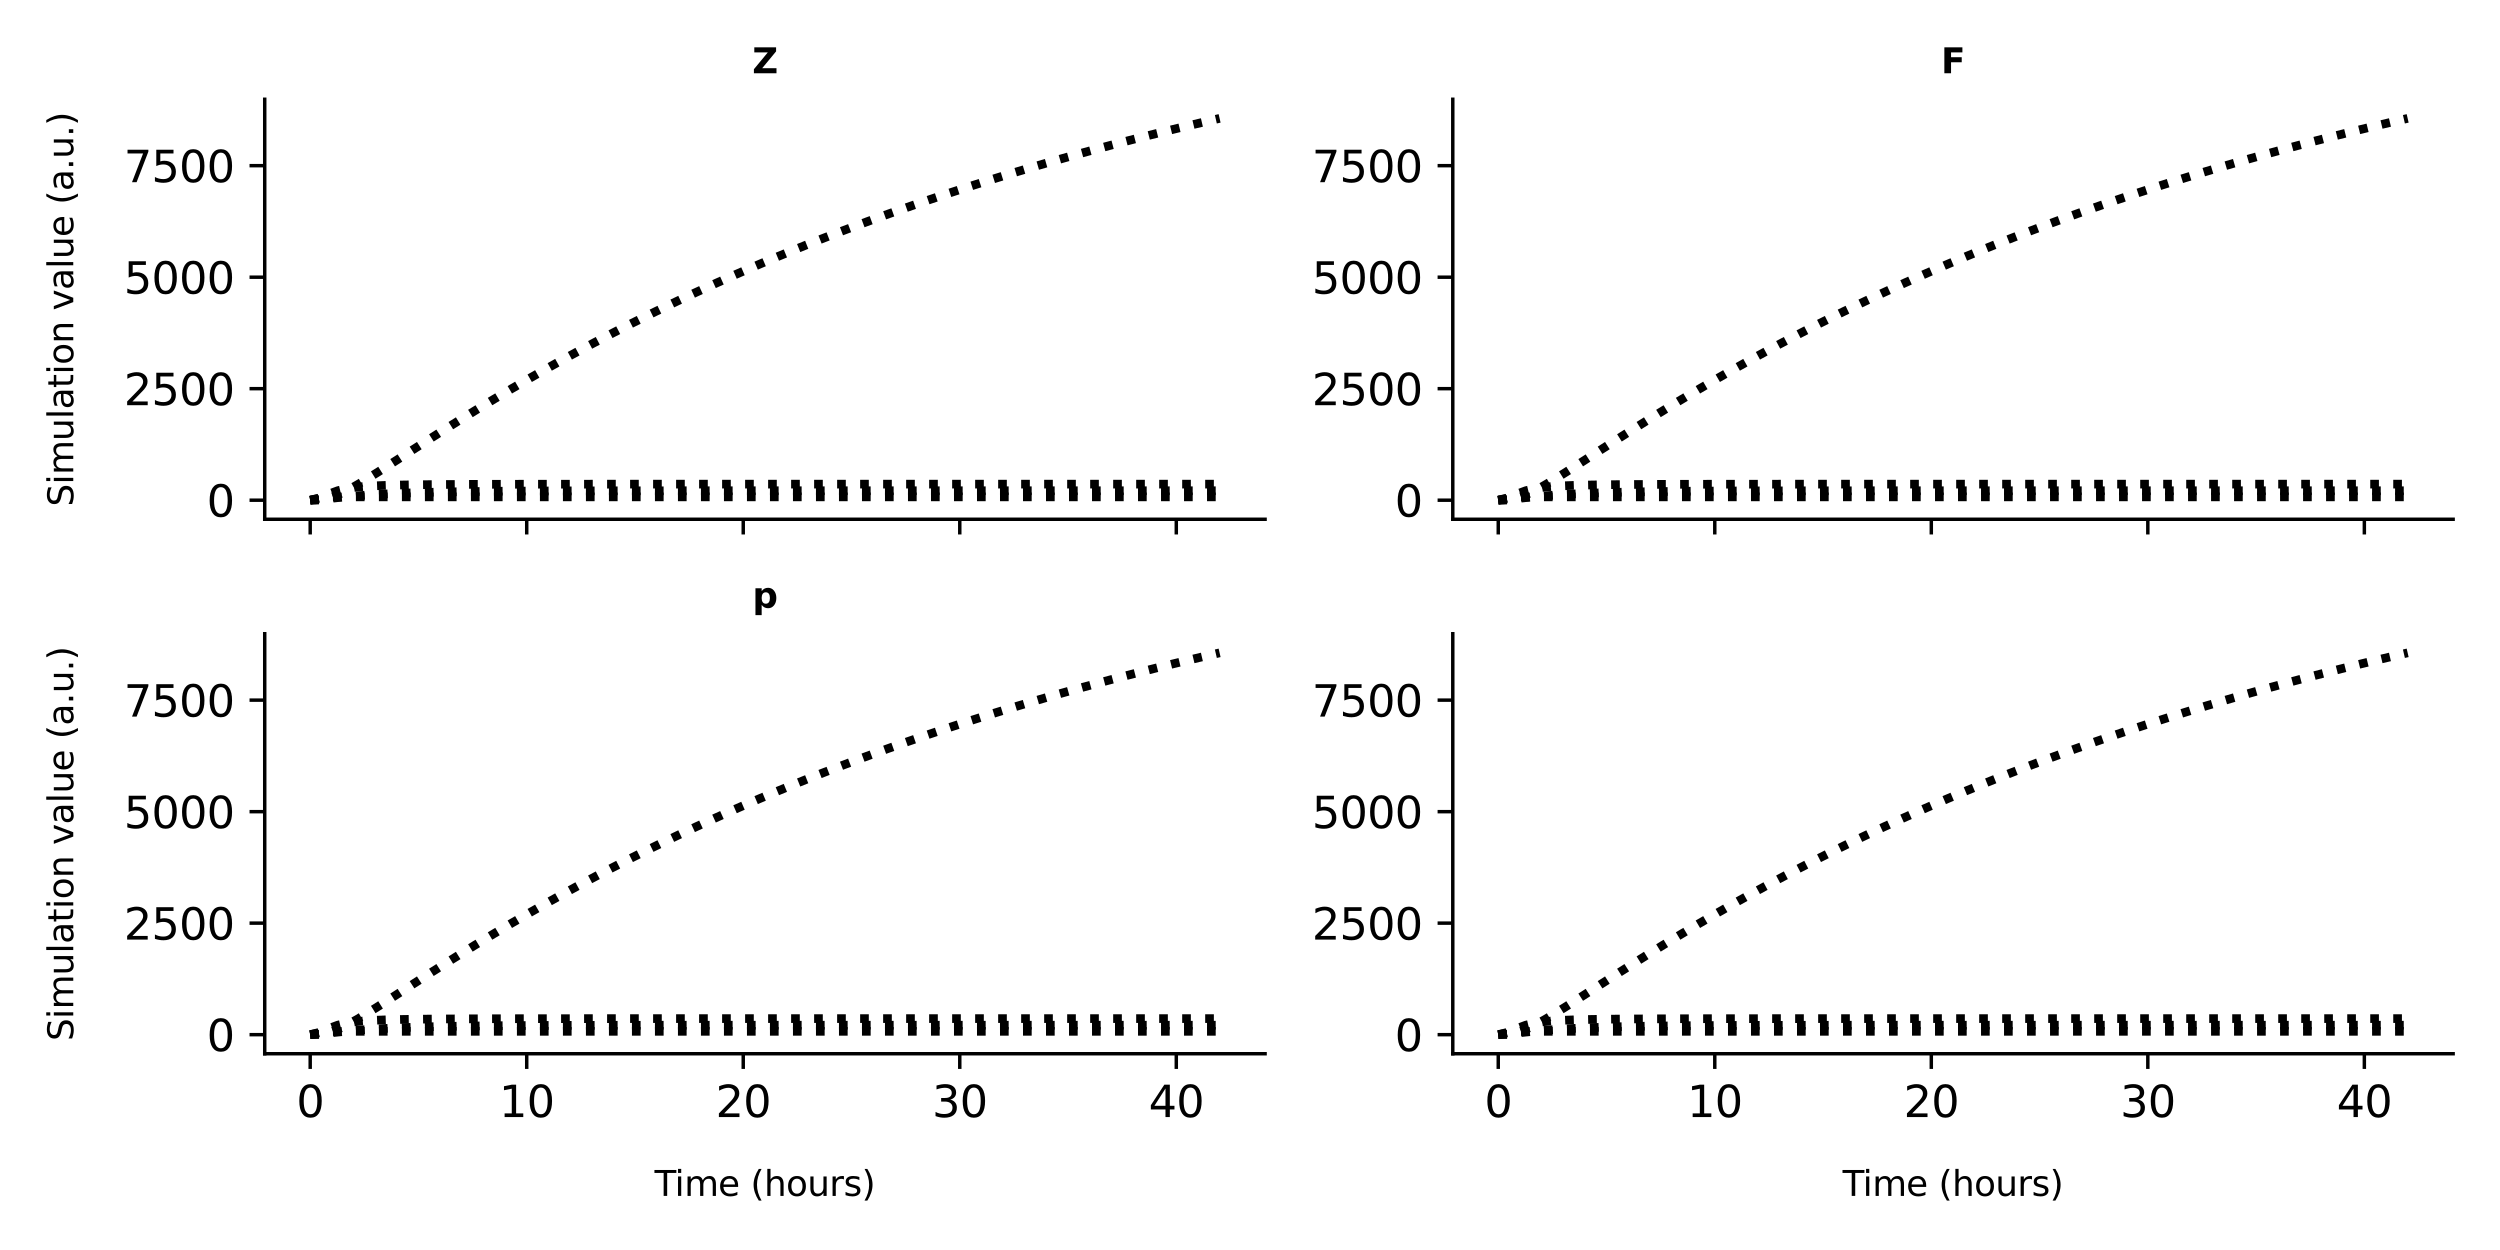 <?xml version="1.0" encoding="utf-8" standalone="no"?>
<!DOCTYPE svg PUBLIC "-//W3C//DTD SVG 1.1//EN"
  "http://www.w3.org/Graphics/SVG/1.1/DTD/svg11.dtd">
<svg xmlns:xlink="http://www.w3.org/1999/xlink" width="576pt" height="288pt" viewBox="0 0 576 288" xmlns="http://www.w3.org/2000/svg" version="1.1">
 <defs>
  <style type="text/css">*{stroke-linejoin: round; stroke-linecap: butt}</style>
 </defs>
 <g id="figure_1">
  <g id="patch_1">
   <path d="M 0 288 
L 576 288 
L 576 0 
L 0 0 
z
" style="fill: #ffffff"/>
  </g>
  <g id="axes_1">
   <g id="patch_2">
    <path d="M 60.992 119.64 
L 291.471 119.64 
L 291.471 22.879 
L 60.992 22.879 
z
" style="fill: #ffffff"/>
   </g>
   <g id="matplotlib.axis_1">
    <g id="xtick_1">
     <g id="line2d_1">
      <defs>
       <path id="m3bcf647752" d="M 0 0 
L 0 3.5 
" style="stroke: #000000; stroke-width: 0.8"/>
      </defs>
      <g>
       <use xlink:href="#m3bcf647752" x="71.469" y="119.64" style="stroke: #000000; stroke-width: 0.8"/>
      </g>
     </g>
    </g>
    <g id="xtick_2">
     <g id="line2d_2">
      <g>
       <use xlink:href="#m3bcf647752" x="121.356" y="119.64" style="stroke: #000000; stroke-width: 0.8"/>
      </g>
     </g>
    </g>
    <g id="xtick_3">
     <g id="line2d_3">
      <g>
       <use xlink:href="#m3bcf647752" x="171.243" y="119.64" style="stroke: #000000; stroke-width: 0.8"/>
      </g>
     </g>
    </g>
    <g id="xtick_4">
     <g id="line2d_4">
      <g>
       <use xlink:href="#m3bcf647752" x="221.13" y="119.64" style="stroke: #000000; stroke-width: 0.8"/>
      </g>
     </g>
    </g>
    <g id="xtick_5">
     <g id="line2d_5">
      <g>
       <use xlink:href="#m3bcf647752" x="271.018" y="119.64" style="stroke: #000000; stroke-width: 0.8"/>
      </g>
     </g>
    </g>
   </g>
   <g id="matplotlib.axis_2">
    <g id="ytick_1">
     <g id="line2d_6">
      <defs>
       <path id="mc3437514dc" d="M 0 0 
L -3.5 0 
" style="stroke: #000000; stroke-width: 0.8"/>
      </defs>
      <g>
       <use xlink:href="#mc3437514dc" x="60.992" y="115.241" style="stroke: #000000; stroke-width: 0.8"/>
      </g>
     </g>
     <g id="text_1">
      <!-- 0 -->
      <g transform="translate(47.63 119.041)scale(0.1 -0.1)">
       <defs>
        <path id="DejaVuSans-30" d="M 2034 4250 
Q 1547 4250 1301 3770 
Q 1056 3291 1056 2328 
Q 1056 1369 1301 889 
Q 1547 409 2034 409 
Q 2525 409 2770 889 
Q 3016 1369 3016 2328 
Q 3016 3291 2770 3770 
Q 2525 4250 2034 4250 
z
M 2034 4750 
Q 2819 4750 3233 4129 
Q 3647 3509 3647 2328 
Q 3647 1150 3233 529 
Q 2819 -91 2034 -91 
Q 1250 -91 836 529 
Q 422 1150 422 2328 
Q 422 3509 836 4129 
Q 1250 4750 2034 4750 
z
" transform="scale(0.016)"/>
       </defs>
       <use xlink:href="#DejaVuSans-30"/>
      </g>
     </g>
    </g>
    <g id="ytick_2">
     <g id="line2d_7">
      <g>
       <use xlink:href="#mc3437514dc" x="60.992" y="89.552" style="stroke: #000000; stroke-width: 0.8"/>
      </g>
     </g>
     <g id="text_2">
      <!-- 2500 -->
      <g transform="translate(28.543 93.351)scale(0.1 -0.1)">
       <defs>
        <path id="DejaVuSans-32" d="M 1228 531 
L 3431 531 
L 3431 0 
L 469 0 
L 469 531 
Q 828 903 1448 1529 
Q 2069 2156 2228 2338 
Q 2531 2678 2651 2914 
Q 2772 3150 2772 3378 
Q 2772 3750 2511 3984 
Q 2250 4219 1831 4219 
Q 1534 4219 1204 4116 
Q 875 4013 500 3803 
L 500 4441 
Q 881 4594 1212 4672 
Q 1544 4750 1819 4750 
Q 2544 4750 2975 4387 
Q 3406 4025 3406 3419 
Q 3406 3131 3298 2873 
Q 3191 2616 2906 2266 
Q 2828 2175 2409 1742 
Q 1991 1309 1228 531 
z
" transform="scale(0.016)"/>
        <path id="DejaVuSans-35" d="M 691 4666 
L 3169 4666 
L 3169 4134 
L 1269 4134 
L 1269 2991 
Q 1406 3038 1543 3061 
Q 1681 3084 1819 3084 
Q 2600 3084 3056 2656 
Q 3513 2228 3513 1497 
Q 3513 744 3044 326 
Q 2575 -91 1722 -91 
Q 1428 -91 1123 -41 
Q 819 9 494 109 
L 494 744 
Q 775 591 1075 516 
Q 1375 441 1709 441 
Q 2250 441 2565 725 
Q 2881 1009 2881 1497 
Q 2881 1984 2565 2268 
Q 2250 2553 1709 2553 
Q 1456 2553 1204 2497 
Q 953 2441 691 2322 
L 691 4666 
z
" transform="scale(0.016)"/>
       </defs>
       <use xlink:href="#DejaVuSans-32"/>
       <use xlink:href="#DejaVuSans-35" x="63.623"/>
       <use xlink:href="#DejaVuSans-30" x="127.246"/>
       <use xlink:href="#DejaVuSans-30" x="190.869"/>
      </g>
     </g>
    </g>
    <g id="ytick_3">
     <g id="line2d_8">
      <g>
       <use xlink:href="#mc3437514dc" x="60.992" y="63.862" style="stroke: #000000; stroke-width: 0.8"/>
      </g>
     </g>
     <g id="text_3">
      <!-- 5000 -->
      <g transform="translate(28.543 67.661)scale(0.1 -0.1)">
       <use xlink:href="#DejaVuSans-35"/>
       <use xlink:href="#DejaVuSans-30" x="63.623"/>
       <use xlink:href="#DejaVuSans-30" x="127.246"/>
       <use xlink:href="#DejaVuSans-30" x="190.869"/>
      </g>
     </g>
    </g>
    <g id="ytick_4">
     <g id="line2d_9">
      <g>
       <use xlink:href="#mc3437514dc" x="60.992" y="38.172" style="stroke: #000000; stroke-width: 0.8"/>
      </g>
     </g>
     <g id="text_4">
      <!-- 7500 -->
      <g transform="translate(28.543 41.972)scale(0.1 -0.1)">
       <defs>
        <path id="DejaVuSans-37" d="M 525 4666 
L 3525 4666 
L 3525 4397 
L 1831 0 
L 1172 0 
L 2766 4134 
L 525 4134 
L 525 4666 
z
" transform="scale(0.016)"/>
       </defs>
       <use xlink:href="#DejaVuSans-37"/>
       <use xlink:href="#DejaVuSans-35" x="63.623"/>
       <use xlink:href="#DejaVuSans-30" x="127.246"/>
       <use xlink:href="#DejaVuSans-30" x="190.869"/>
      </g>
     </g>
    </g>
    <g id="text_5">
     <!-- Simulation value (a.u.) -->
     <g transform="translate(16.879 116.684)rotate(-90)scale(0.08 -0.08)">
      <defs>
       <path id="DejaVuSans-53" d="M 3425 4513 
L 3425 3897 
Q 3066 4069 2747 4153 
Q 2428 4238 2131 4238 
Q 1616 4238 1336 4038 
Q 1056 3838 1056 3469 
Q 1056 3159 1242 3001 
Q 1428 2844 1947 2747 
L 2328 2669 
Q 3034 2534 3370 2195 
Q 3706 1856 3706 1288 
Q 3706 609 3251 259 
Q 2797 -91 1919 -91 
Q 1588 -91 1214 -16 
Q 841 59 441 206 
L 441 856 
Q 825 641 1194 531 
Q 1563 422 1919 422 
Q 2459 422 2753 634 
Q 3047 847 3047 1241 
Q 3047 1584 2836 1778 
Q 2625 1972 2144 2069 
L 1759 2144 
Q 1053 2284 737 2584 
Q 422 2884 422 3419 
Q 422 4038 858 4394 
Q 1294 4750 2059 4750 
Q 2388 4750 2728 4690 
Q 3069 4631 3425 4513 
z
" transform="scale(0.016)"/>
       <path id="DejaVuSans-69" d="M 603 3500 
L 1178 3500 
L 1178 0 
L 603 0 
L 603 3500 
z
M 603 4863 
L 1178 4863 
L 1178 4134 
L 603 4134 
L 603 4863 
z
" transform="scale(0.016)"/>
       <path id="DejaVuSans-6d" d="M 3328 2828 
Q 3544 3216 3844 3400 
Q 4144 3584 4550 3584 
Q 5097 3584 5394 3201 
Q 5691 2819 5691 2113 
L 5691 0 
L 5113 0 
L 5113 2094 
Q 5113 2597 4934 2840 
Q 4756 3084 4391 3084 
Q 3944 3084 3684 2787 
Q 3425 2491 3425 1978 
L 3425 0 
L 2847 0 
L 2847 2094 
Q 2847 2600 2669 2842 
Q 2491 3084 2119 3084 
Q 1678 3084 1418 2786 
Q 1159 2488 1159 1978 
L 1159 0 
L 581 0 
L 581 3500 
L 1159 3500 
L 1159 2956 
Q 1356 3278 1631 3431 
Q 1906 3584 2284 3584 
Q 2666 3584 2933 3390 
Q 3200 3197 3328 2828 
z
" transform="scale(0.016)"/>
       <path id="DejaVuSans-75" d="M 544 1381 
L 544 3500 
L 1119 3500 
L 1119 1403 
Q 1119 906 1312 657 
Q 1506 409 1894 409 
Q 2359 409 2629 706 
Q 2900 1003 2900 1516 
L 2900 3500 
L 3475 3500 
L 3475 0 
L 2900 0 
L 2900 538 
Q 2691 219 2414 64 
Q 2138 -91 1772 -91 
Q 1169 -91 856 284 
Q 544 659 544 1381 
z
M 1991 3584 
L 1991 3584 
z
" transform="scale(0.016)"/>
       <path id="DejaVuSans-6c" d="M 603 4863 
L 1178 4863 
L 1178 0 
L 603 0 
L 603 4863 
z
" transform="scale(0.016)"/>
       <path id="DejaVuSans-61" d="M 2194 1759 
Q 1497 1759 1228 1600 
Q 959 1441 959 1056 
Q 959 750 1161 570 
Q 1363 391 1709 391 
Q 2188 391 2477 730 
Q 2766 1069 2766 1631 
L 2766 1759 
L 2194 1759 
z
M 3341 1997 
L 3341 0 
L 2766 0 
L 2766 531 
Q 2569 213 2275 61 
Q 1981 -91 1556 -91 
Q 1019 -91 701 211 
Q 384 513 384 1019 
Q 384 1609 779 1909 
Q 1175 2209 1959 2209 
L 2766 2209 
L 2766 2266 
Q 2766 2663 2505 2880 
Q 2244 3097 1772 3097 
Q 1472 3097 1187 3025 
Q 903 2953 641 2809 
L 641 3341 
Q 956 3463 1253 3523 
Q 1550 3584 1831 3584 
Q 2591 3584 2966 3190 
Q 3341 2797 3341 1997 
z
" transform="scale(0.016)"/>
       <path id="DejaVuSans-74" d="M 1172 4494 
L 1172 3500 
L 2356 3500 
L 2356 3053 
L 1172 3053 
L 1172 1153 
Q 1172 725 1289 603 
Q 1406 481 1766 481 
L 2356 481 
L 2356 0 
L 1766 0 
Q 1100 0 847 248 
Q 594 497 594 1153 
L 594 3053 
L 172 3053 
L 172 3500 
L 594 3500 
L 594 4494 
L 1172 4494 
z
" transform="scale(0.016)"/>
       <path id="DejaVuSans-6f" d="M 1959 3097 
Q 1497 3097 1228 2736 
Q 959 2375 959 1747 
Q 959 1119 1226 758 
Q 1494 397 1959 397 
Q 2419 397 2687 759 
Q 2956 1122 2956 1747 
Q 2956 2369 2687 2733 
Q 2419 3097 1959 3097 
z
M 1959 3584 
Q 2709 3584 3137 3096 
Q 3566 2609 3566 1747 
Q 3566 888 3137 398 
Q 2709 -91 1959 -91 
Q 1206 -91 779 398 
Q 353 888 353 1747 
Q 353 2609 779 3096 
Q 1206 3584 1959 3584 
z
" transform="scale(0.016)"/>
       <path id="DejaVuSans-6e" d="M 3513 2113 
L 3513 0 
L 2938 0 
L 2938 2094 
Q 2938 2591 2744 2837 
Q 2550 3084 2163 3084 
Q 1697 3084 1428 2787 
Q 1159 2491 1159 1978 
L 1159 0 
L 581 0 
L 581 3500 
L 1159 3500 
L 1159 2956 
Q 1366 3272 1645 3428 
Q 1925 3584 2291 3584 
Q 2894 3584 3203 3211 
Q 3513 2838 3513 2113 
z
" transform="scale(0.016)"/>
       <path id="DejaVuSans-20" transform="scale(0.016)"/>
       <path id="DejaVuSans-76" d="M 191 3500 
L 800 3500 
L 1894 563 
L 2988 3500 
L 3597 3500 
L 2284 0 
L 1503 0 
L 191 3500 
z
" transform="scale(0.016)"/>
       <path id="DejaVuSans-65" d="M 3597 1894 
L 3597 1613 
L 953 1613 
Q 991 1019 1311 708 
Q 1631 397 2203 397 
Q 2534 397 2845 478 
Q 3156 559 3463 722 
L 3463 178 
Q 3153 47 2828 -22 
Q 2503 -91 2169 -91 
Q 1331 -91 842 396 
Q 353 884 353 1716 
Q 353 2575 817 3079 
Q 1281 3584 2069 3584 
Q 2775 3584 3186 3129 
Q 3597 2675 3597 1894 
z
M 3022 2063 
Q 3016 2534 2758 2815 
Q 2500 3097 2075 3097 
Q 1594 3097 1305 2825 
Q 1016 2553 972 2059 
L 3022 2063 
z
" transform="scale(0.016)"/>
       <path id="DejaVuSans-28" d="M 1984 4856 
Q 1566 4138 1362 3434 
Q 1159 2731 1159 2009 
Q 1159 1288 1364 580 
Q 1569 -128 1984 -844 
L 1484 -844 
Q 1016 -109 783 600 
Q 550 1309 550 2009 
Q 550 2706 781 3412 
Q 1013 4119 1484 4856 
L 1984 4856 
z
" transform="scale(0.016)"/>
       <path id="DejaVuSans-2e" d="M 684 794 
L 1344 794 
L 1344 0 
L 684 0 
L 684 794 
z
" transform="scale(0.016)"/>
       <path id="DejaVuSans-29" d="M 513 4856 
L 1013 4856 
Q 1481 4119 1714 3412 
Q 1947 2706 1947 2009 
Q 1947 1309 1714 600 
Q 1481 -109 1013 -844 
L 513 -844 
Q 928 -128 1133 580 
Q 1338 1288 1338 2009 
Q 1338 2731 1133 3434 
Q 928 4138 513 4856 
z
" transform="scale(0.016)"/>
      </defs>
      <use xlink:href="#DejaVuSans-53"/>
      <use xlink:href="#DejaVuSans-69" x="63.477"/>
      <use xlink:href="#DejaVuSans-6d" x="91.26"/>
      <use xlink:href="#DejaVuSans-75" x="188.672"/>
      <use xlink:href="#DejaVuSans-6c" x="252.051"/>
      <use xlink:href="#DejaVuSans-61" x="279.834"/>
      <use xlink:href="#DejaVuSans-74" x="341.113"/>
      <use xlink:href="#DejaVuSans-69" x="380.322"/>
      <use xlink:href="#DejaVuSans-6f" x="408.105"/>
      <use xlink:href="#DejaVuSans-6e" x="469.287"/>
      <use xlink:href="#DejaVuSans-20" x="532.666"/>
      <use xlink:href="#DejaVuSans-76" x="564.453"/>
      <use xlink:href="#DejaVuSans-61" x="623.633"/>
      <use xlink:href="#DejaVuSans-6c" x="684.912"/>
      <use xlink:href="#DejaVuSans-75" x="712.695"/>
      <use xlink:href="#DejaVuSans-65" x="776.074"/>
      <use xlink:href="#DejaVuSans-20" x="837.598"/>
      <use xlink:href="#DejaVuSans-28" x="869.385"/>
      <use xlink:href="#DejaVuSans-61" x="908.398"/>
      <use xlink:href="#DejaVuSans-2e" x="969.678"/>
      <use xlink:href="#DejaVuSans-75" x="1001.465"/>
      <use xlink:href="#DejaVuSans-2e" x="1064.844"/>
      <use xlink:href="#DejaVuSans-29" x="1096.631"/>
     </g>
    </g>
   </g>
   <g id="line2d_10">
    <path d="M 71.469 115.241 
L 73.585 114.722 
L 75.702 114.557 
L 77.818 114.505 
L 79.935 114.488 
L 82.051 114.483 
L 84.167 114.481 
L 86.284 114.481 
L 88.4 114.48 
L 90.517 114.48 
L 92.633 114.48 
L 94.749 114.48 
L 96.866 114.48 
L 98.982 114.48 
L 101.099 114.48 
L 103.215 114.48 
L 105.332 114.48 
L 107.448 114.48 
L 109.564 114.48 
L 111.681 114.48 
L 113.797 114.48 
L 115.914 114.48 
L 118.03 114.48 
L 120.147 114.48 
L 122.263 114.48 
L 124.379 114.48 
L 126.496 114.48 
L 128.612 114.48 
L 130.729 114.48 
L 132.845 114.48 
L 134.962 114.48 
L 137.078 114.48 
L 139.194 114.48 
L 141.311 114.48 
L 143.427 114.48 
L 145.544 114.48 
L 147.66 114.48 
L 149.777 114.48 
L 151.893 114.48 
L 154.009 114.48 
L 156.126 114.48 
L 158.242 114.48 
L 160.359 114.48 
L 162.475 114.48 
L 164.592 114.48 
L 166.708 114.48 
L 168.824 114.48 
L 170.941 114.48 
L 173.057 114.48 
L 175.174 114.48 
L 177.29 114.48 
L 179.407 114.48 
L 181.523 114.48 
L 183.639 114.48 
L 185.756 114.48 
L 187.872 114.48 
L 189.989 114.48 
L 192.105 114.48 
L 194.221 114.48 
L 196.338 114.48 
L 198.454 114.48 
L 200.571 114.48 
L 202.687 114.48 
L 204.804 114.48 
L 206.92 114.48 
L 209.036 114.48 
L 211.153 114.48 
L 213.269 114.48 
L 215.386 114.48 
L 217.502 114.48 
L 219.619 114.48 
L 221.735 114.48 
L 223.851 114.48 
L 225.968 114.48 
L 228.084 114.48 
L 230.201 114.48 
L 232.317 114.48 
L 234.434 114.48 
L 236.55 114.48 
L 238.666 114.48 
L 240.783 114.48 
L 242.899 114.48 
L 245.016 114.48 
L 247.132 114.48 
L 249.249 114.48 
L 251.365 114.48 
L 253.481 114.48 
L 255.598 114.48 
L 257.714 114.48 
L 259.831 114.48 
L 261.947 114.48 
L 264.064 114.48 
L 266.18 114.48 
L 268.296 114.48 
L 270.413 114.48 
L 272.529 114.48 
L 274.646 114.48 
L 276.762 114.48 
L 278.879 114.48 
L 280.995 114.48 
" clip-path="url(#pfb394922df)" style="fill: none; stroke-dasharray: 2,3.3; stroke-dashoffset: 0; stroke: #000000; stroke-width: 2"/>
   </g>
   <g id="line2d_11">
    <path d="M 71.469 115.241 
L 73.585 115.118 
L 75.702 114.891 
L 77.818 114.657 
L 79.935 114.443 
L 82.051 114.255 
L 84.167 114.092 
L 86.284 113.95 
L 88.4 113.828 
L 90.517 113.723 
L 92.633 113.633 
L 94.749 113.555 
L 96.866 113.487 
L 98.982 113.429 
L 101.099 113.379 
L 103.215 113.336 
L 105.332 113.299 
L 107.448 113.267 
L 109.564 113.239 
L 111.681 113.215 
L 113.797 113.195 
L 115.914 113.177 
L 118.03 113.162 
L 120.147 113.149 
L 122.263 113.137 
L 124.379 113.128 
L 126.496 113.119 
L 128.612 113.112 
L 130.729 113.106 
L 132.845 113.1 
L 134.962 113.096 
L 137.078 113.092 
L 139.194 113.088 
L 141.311 113.085 
L 143.427 113.083 
L 145.544 113.08 
L 147.66 113.079 
L 149.777 113.077 
L 151.893 113.076 
L 154.009 113.074 
L 156.126 113.073 
L 158.242 113.072 
L 160.359 113.072 
L 162.475 113.071 
L 164.592 113.07 
L 166.708 113.07 
L 168.824 113.069 
L 170.941 113.069 
L 173.057 113.069 
L 175.174 113.068 
L 177.29 113.068 
L 179.407 113.068 
L 181.523 113.068 
L 183.639 113.068 
L 185.756 113.067 
L 187.872 113.067 
L 189.989 113.067 
L 192.105 113.067 
L 194.221 113.067 
L 196.338 113.067 
L 198.454 113.067 
L 200.571 113.067 
L 202.687 113.067 
L 204.804 113.067 
L 206.92 113.067 
L 209.036 113.067 
L 211.153 113.067 
L 213.269 113.067 
L 215.386 113.067 
L 217.502 113.067 
L 219.619 113.067 
L 221.735 113.067 
L 223.851 113.067 
L 225.968 113.067 
L 228.084 113.067 
L 230.201 113.067 
L 232.317 113.067 
L 234.434 113.067 
L 236.55 113.067 
L 238.666 113.067 
L 240.783 113.067 
L 242.899 113.067 
L 245.016 113.067 
L 247.132 113.067 
L 249.249 113.067 
L 251.365 113.067 
L 253.481 113.067 
L 255.598 113.067 
L 257.714 113.067 
L 259.831 113.067 
L 261.947 113.067 
L 264.064 113.067 
L 266.18 113.067 
L 268.296 113.067 
L 270.413 113.067 
L 272.529 113.067 
L 274.646 113.067 
L 276.762 113.067 
L 278.879 113.067 
L 280.995 113.067 
" clip-path="url(#pfb394922df)" style="fill: none; stroke-dasharray: 2,3.3; stroke-dashoffset: 0; stroke: #000000; stroke-width: 2"/>
   </g>
   <g id="line2d_12">
    <path d="M 71.469 115.241 
L 73.585 114.823 
L 75.702 113.846 
L 77.818 113.057 
L 79.935 112.555 
L 82.051 112.249 
L 84.167 112.059 
L 86.284 111.934 
L 88.4 111.849 
L 90.517 111.787 
L 92.633 111.741 
L 94.749 111.706 
L 96.866 111.679 
L 98.982 111.657 
L 101.099 111.639 
L 103.215 111.624 
L 105.332 111.612 
L 107.448 111.602 
L 109.564 111.594 
L 111.681 111.587 
L 113.797 111.581 
L 115.914 111.576 
L 118.03 111.572 
L 120.147 111.568 
L 122.263 111.565 
L 124.379 111.562 
L 126.496 111.56 
L 128.612 111.558 
L 130.729 111.557 
L 132.845 111.555 
L 134.962 111.554 
L 137.078 111.553 
L 139.194 111.552 
L 141.311 111.551 
L 143.427 111.551 
L 145.544 111.55 
L 147.66 111.55 
L 149.777 111.549 
L 151.893 111.549 
L 154.009 111.549 
L 156.126 111.548 
L 158.242 111.548 
L 160.359 111.548 
L 162.475 111.548 
L 164.592 111.548 
L 166.708 111.547 
L 168.824 111.547 
L 170.941 111.547 
L 173.057 111.547 
L 175.174 111.547 
L 177.29 111.547 
L 179.407 111.547 
L 181.523 111.547 
L 183.639 111.547 
L 185.756 111.547 
L 187.872 111.547 
L 189.989 111.547 
L 192.105 111.547 
L 194.221 111.547 
L 196.338 111.547 
L 198.454 111.547 
L 200.571 111.547 
L 202.687 111.547 
L 204.804 111.547 
L 206.92 111.547 
L 209.036 111.547 
L 211.153 111.547 
L 213.269 111.547 
L 215.386 111.547 
L 217.502 111.547 
L 219.619 111.547 
L 221.735 111.547 
L 223.851 111.547 
L 225.968 111.547 
L 228.084 111.547 
L 230.201 111.547 
L 232.317 111.547 
L 234.434 111.547 
L 236.55 111.547 
L 238.666 111.547 
L 240.783 111.547 
L 242.899 111.547 
L 245.016 111.547 
L 247.132 111.547 
L 249.249 111.547 
L 251.365 111.547 
L 253.481 111.547 
L 255.598 111.547 
L 257.714 111.547 
L 259.831 111.547 
L 261.947 111.547 
L 264.064 111.547 
L 266.18 111.547 
L 268.296 111.547 
L 270.413 111.547 
L 272.529 111.547 
L 274.646 111.547 
L 276.762 111.547 
L 278.879 111.547 
L 280.995 111.547 
" clip-path="url(#pfb394922df)" style="fill: none; stroke-dasharray: 2,3.3; stroke-dashoffset: 0; stroke: #000000; stroke-width: 2"/>
   </g>
   <g id="line2d_13">
    <path d="M 71.469 115.241 
L 73.585 115.188 
L 75.702 114.807 
L 77.818 114.046 
L 79.935 113.025 
L 82.051 111.85 
L 84.167 110.586 
L 86.284 109.273 
L 88.4 107.932 
L 90.517 106.578 
L 92.633 105.217 
L 94.749 103.856 
L 96.866 102.499 
L 98.982 101.147 
L 101.099 99.804 
L 103.215 98.471 
L 105.332 97.148 
L 107.448 95.837 
L 109.564 94.538 
L 111.681 93.251 
L 113.797 91.978 
L 115.914 90.718 
L 118.03 89.471 
L 120.147 88.238 
L 122.263 87.019 
L 124.379 85.813 
L 126.496 84.622 
L 128.612 83.443 
L 130.729 82.279 
L 132.845 81.128 
L 134.962 79.991 
L 137.078 78.867 
L 139.194 77.756 
L 141.311 76.659 
L 143.427 75.574 
L 145.544 74.503 
L 147.66 73.445 
L 149.777 72.399 
L 151.893 71.366 
L 154.009 70.346 
L 156.126 69.338 
L 158.242 68.342 
L 160.359 67.358 
L 162.475 66.386 
L 164.592 65.426 
L 166.708 64.477 
L 168.824 63.541 
L 170.941 62.615 
L 173.057 61.701 
L 175.174 60.798 
L 177.29 59.906 
L 179.407 59.025 
L 181.523 58.155 
L 183.639 57.295 
L 185.756 56.446 
L 187.872 55.607 
L 189.989 54.778 
L 192.105 53.96 
L 194.221 53.151 
L 196.338 52.353 
L 198.454 51.564 
L 200.571 50.785 
L 202.687 50.015 
L 204.804 49.255 
L 206.92 48.504 
L 209.036 47.762 
L 211.153 47.029 
L 213.269 46.305 
L 215.386 45.59 
L 217.502 44.884 
L 219.619 44.187 
L 221.735 43.498 
L 223.851 42.817 
L 225.968 42.145 
L 228.084 41.481 
L 230.201 40.825 
L 232.317 40.177 
L 234.434 39.537 
L 236.55 38.905 
L 238.666 38.28 
L 240.783 37.663 
L 242.899 37.054 
L 245.016 36.452 
L 247.132 35.858 
L 249.249 35.271 
L 251.365 34.691 
L 253.481 34.118 
L 255.598 33.552 
L 257.714 32.993 
L 259.831 32.441 
L 261.947 31.895 
L 264.064 31.356 
L 266.18 30.824 
L 268.296 30.299 
L 270.413 29.779 
L 272.529 29.267 
L 274.646 28.76 
L 276.762 28.26 
L 278.879 27.765 
L 280.995 27.277 
" clip-path="url(#pfb394922df)" style="fill: none; stroke-dasharray: 2,3.3; stroke-dashoffset: 0; stroke: #000000; stroke-width: 2"/>
   </g>
   <g id="patch_3">
    <path d="M 60.992 119.64 
L 60.992 22.879 
" style="fill: none; stroke: #000000; stroke-width: 0.8; stroke-linejoin: miter; stroke-linecap: square"/>
   </g>
   <g id="patch_4">
    <path d="M 60.992 119.64 
L 291.471 119.64 
" style="fill: none; stroke: #000000; stroke-width: 0.8; stroke-linejoin: miter; stroke-linecap: square"/>
   </g>
   <g id="text_6">
    <!-- Z -->
    <g transform="translate(173.331 16.879)scale(0.08 -0.08)">
     <defs>
      <path id="DejaVuSans-Bold-5a" d="M 359 4666 
L 4281 4666 
L 4281 3938 
L 1778 909 
L 4353 909 
L 4353 0 
L 288 0 
L 288 728 
L 2791 3756 
L 359 3756 
L 359 4666 
z
" transform="scale(0.016)"/>
     </defs>
     <use xlink:href="#DejaVuSans-Bold-5a"/>
    </g>
   </g>
  </g>
  <g id="axes_2">
   <g id="patch_5">
    <path d="M 334.721 119.64 
L 565.2 119.64 
L 565.2 22.879 
L 334.721 22.879 
z
" style="fill: #ffffff"/>
   </g>
   <g id="matplotlib.axis_3">
    <g id="xtick_6">
     <g id="line2d_14">
      <g>
       <use xlink:href="#m3bcf647752" x="345.198" y="119.64" style="stroke: #000000; stroke-width: 0.8"/>
      </g>
     </g>
    </g>
    <g id="xtick_7">
     <g id="line2d_15">
      <g>
       <use xlink:href="#m3bcf647752" x="395.085" y="119.64" style="stroke: #000000; stroke-width: 0.8"/>
      </g>
     </g>
    </g>
    <g id="xtick_8">
     <g id="line2d_16">
      <g>
       <use xlink:href="#m3bcf647752" x="444.972" y="119.64" style="stroke: #000000; stroke-width: 0.8"/>
      </g>
     </g>
    </g>
    <g id="xtick_9">
     <g id="line2d_17">
      <g>
       <use xlink:href="#m3bcf647752" x="494.859" y="119.64" style="stroke: #000000; stroke-width: 0.8"/>
      </g>
     </g>
    </g>
    <g id="xtick_10">
     <g id="line2d_18">
      <g>
       <use xlink:href="#m3bcf647752" x="544.746" y="119.64" style="stroke: #000000; stroke-width: 0.8"/>
      </g>
     </g>
    </g>
   </g>
   <g id="matplotlib.axis_4">
    <g id="ytick_5">
     <g id="line2d_19">
      <g>
       <use xlink:href="#mc3437514dc" x="334.721" y="115.241" style="stroke: #000000; stroke-width: 0.8"/>
      </g>
     </g>
     <g id="text_7">
      <!-- 0 -->
      <g transform="translate(321.359 119.041)scale(0.1 -0.1)">
       <use xlink:href="#DejaVuSans-30"/>
      </g>
     </g>
    </g>
    <g id="ytick_6">
     <g id="line2d_20">
      <g>
       <use xlink:href="#mc3437514dc" x="334.721" y="89.552" style="stroke: #000000; stroke-width: 0.8"/>
      </g>
     </g>
     <g id="text_8">
      <!-- 2500 -->
      <g transform="translate(302.271 93.351)scale(0.1 -0.1)">
       <use xlink:href="#DejaVuSans-32"/>
       <use xlink:href="#DejaVuSans-35" x="63.623"/>
       <use xlink:href="#DejaVuSans-30" x="127.246"/>
       <use xlink:href="#DejaVuSans-30" x="190.869"/>
      </g>
     </g>
    </g>
    <g id="ytick_7">
     <g id="line2d_21">
      <g>
       <use xlink:href="#mc3437514dc" x="334.721" y="63.862" style="stroke: #000000; stroke-width: 0.8"/>
      </g>
     </g>
     <g id="text_9">
      <!-- 5000 -->
      <g transform="translate(302.271 67.661)scale(0.1 -0.1)">
       <use xlink:href="#DejaVuSans-35"/>
       <use xlink:href="#DejaVuSans-30" x="63.623"/>
       <use xlink:href="#DejaVuSans-30" x="127.246"/>
       <use xlink:href="#DejaVuSans-30" x="190.869"/>
      </g>
     </g>
    </g>
    <g id="ytick_8">
     <g id="line2d_22">
      <g>
       <use xlink:href="#mc3437514dc" x="334.721" y="38.172" style="stroke: #000000; stroke-width: 0.8"/>
      </g>
     </g>
     <g id="text_10">
      <!-- 7500 -->
      <g transform="translate(302.271 41.972)scale(0.1 -0.1)">
       <use xlink:href="#DejaVuSans-37"/>
       <use xlink:href="#DejaVuSans-35" x="63.623"/>
       <use xlink:href="#DejaVuSans-30" x="127.246"/>
       <use xlink:href="#DejaVuSans-30" x="190.869"/>
      </g>
     </g>
    </g>
   </g>
   <g id="line2d_23">
    <path d="M 345.198 115.241 
L 347.314 114.722 
L 349.43 114.557 
L 351.547 114.505 
L 353.663 114.488 
L 355.78 114.483 
L 357.896 114.481 
L 360.013 114.481 
L 362.129 114.48 
L 364.245 114.48 
L 366.362 114.48 
L 368.478 114.48 
L 370.595 114.48 
L 372.711 114.48 
L 374.828 114.48 
L 376.944 114.48 
L 379.06 114.48 
L 381.177 114.48 
L 383.293 114.48 
L 385.41 114.48 
L 387.526 114.48 
L 389.642 114.48 
L 391.759 114.48 
L 393.875 114.48 
L 395.992 114.48 
L 398.108 114.48 
L 400.225 114.48 
L 402.341 114.48 
L 404.457 114.48 
L 406.574 114.48 
L 408.69 114.48 
L 410.807 114.48 
L 412.923 114.48 
L 415.04 114.48 
L 417.156 114.48 
L 419.272 114.48 
L 421.389 114.48 
L 423.505 114.48 
L 425.622 114.48 
L 427.738 114.48 
L 429.855 114.48 
L 431.971 114.48 
L 434.087 114.48 
L 436.204 114.48 
L 438.32 114.48 
L 440.437 114.48 
L 442.553 114.48 
L 444.67 114.48 
L 446.786 114.48 
L 448.902 114.48 
L 451.019 114.48 
L 453.135 114.48 
L 455.252 114.48 
L 457.368 114.48 
L 459.485 114.48 
L 461.601 114.48 
L 463.717 114.48 
L 465.834 114.48 
L 467.95 114.48 
L 470.067 114.48 
L 472.183 114.48 
L 474.3 114.48 
L 476.416 114.48 
L 478.532 114.48 
L 480.649 114.48 
L 482.765 114.48 
L 484.882 114.48 
L 486.998 114.48 
L 489.114 114.48 
L 491.231 114.48 
L 493.347 114.48 
L 495.464 114.48 
L 497.58 114.48 
L 499.697 114.48 
L 501.813 114.48 
L 503.929 114.48 
L 506.046 114.48 
L 508.162 114.48 
L 510.279 114.48 
L 512.395 114.48 
L 514.512 114.48 
L 516.628 114.48 
L 518.744 114.48 
L 520.861 114.48 
L 522.977 114.48 
L 525.094 114.48 
L 527.21 114.48 
L 529.327 114.48 
L 531.443 114.48 
L 533.559 114.48 
L 535.676 114.48 
L 537.792 114.48 
L 539.909 114.48 
L 542.025 114.48 
L 544.142 114.48 
L 546.258 114.48 
L 548.374 114.48 
L 550.491 114.48 
L 552.607 114.48 
L 554.724 114.48 
" clip-path="url(#p285584df0e)" style="fill: none; stroke-dasharray: 2,3.3; stroke-dashoffset: 0; stroke: #000000; stroke-width: 2"/>
   </g>
   <g id="line2d_24">
    <path d="M 345.198 115.241 
L 347.314 115.118 
L 349.43 114.891 
L 351.547 114.657 
L 353.663 114.443 
L 355.78 114.255 
L 357.896 114.092 
L 360.013 113.95 
L 362.129 113.828 
L 364.245 113.723 
L 366.362 113.633 
L 368.478 113.555 
L 370.595 113.487 
L 372.711 113.429 
L 374.828 113.379 
L 376.944 113.336 
L 379.06 113.299 
L 381.177 113.267 
L 383.293 113.239 
L 385.41 113.215 
L 387.526 113.195 
L 389.642 113.177 
L 391.759 113.162 
L 393.875 113.149 
L 395.992 113.137 
L 398.108 113.128 
L 400.225 113.119 
L 402.341 113.112 
L 404.457 113.106 
L 406.574 113.1 
L 408.69 113.096 
L 410.807 113.092 
L 412.923 113.088 
L 415.04 113.085 
L 417.156 113.083 
L 419.272 113.08 
L 421.389 113.079 
L 423.505 113.077 
L 425.622 113.076 
L 427.738 113.074 
L 429.855 113.073 
L 431.971 113.072 
L 434.087 113.072 
L 436.204 113.071 
L 438.32 113.07 
L 440.437 113.07 
L 442.553 113.069 
L 444.67 113.069 
L 446.786 113.069 
L 448.902 113.068 
L 451.019 113.068 
L 453.135 113.068 
L 455.252 113.068 
L 457.368 113.068 
L 459.485 113.067 
L 461.601 113.067 
L 463.717 113.067 
L 465.834 113.067 
L 467.95 113.067 
L 470.067 113.067 
L 472.183 113.067 
L 474.3 113.067 
L 476.416 113.067 
L 478.532 113.067 
L 480.649 113.067 
L 482.765 113.067 
L 484.882 113.067 
L 486.998 113.067 
L 489.114 113.067 
L 491.231 113.067 
L 493.347 113.067 
L 495.464 113.067 
L 497.58 113.067 
L 499.697 113.067 
L 501.813 113.067 
L 503.929 113.067 
L 506.046 113.067 
L 508.162 113.067 
L 510.279 113.067 
L 512.395 113.067 
L 514.512 113.067 
L 516.628 113.067 
L 518.744 113.067 
L 520.861 113.067 
L 522.977 113.067 
L 525.094 113.067 
L 527.21 113.067 
L 529.327 113.067 
L 531.443 113.067 
L 533.559 113.067 
L 535.676 113.067 
L 537.792 113.067 
L 539.909 113.067 
L 542.025 113.067 
L 544.142 113.067 
L 546.258 113.067 
L 548.374 113.067 
L 550.491 113.067 
L 552.607 113.067 
L 554.724 113.067 
" clip-path="url(#p285584df0e)" style="fill: none; stroke-dasharray: 2,3.3; stroke-dashoffset: 0; stroke: #000000; stroke-width: 2"/>
   </g>
   <g id="line2d_25">
    <path d="M 345.198 115.241 
L 347.314 114.823 
L 349.43 113.846 
L 351.547 113.057 
L 353.663 112.555 
L 355.78 112.249 
L 357.896 112.059 
L 360.013 111.934 
L 362.129 111.849 
L 364.245 111.787 
L 366.362 111.741 
L 368.478 111.706 
L 370.595 111.679 
L 372.711 111.657 
L 374.828 111.639 
L 376.944 111.624 
L 379.06 111.612 
L 381.177 111.602 
L 383.293 111.594 
L 385.41 111.587 
L 387.526 111.581 
L 389.642 111.576 
L 391.759 111.572 
L 393.875 111.568 
L 395.992 111.565 
L 398.108 111.562 
L 400.225 111.56 
L 402.341 111.558 
L 404.457 111.557 
L 406.574 111.555 
L 408.69 111.554 
L 410.807 111.553 
L 412.923 111.552 
L 415.04 111.551 
L 417.156 111.551 
L 419.272 111.55 
L 421.389 111.55 
L 423.505 111.549 
L 425.622 111.549 
L 427.738 111.549 
L 429.855 111.548 
L 431.971 111.548 
L 434.087 111.548 
L 436.204 111.548 
L 438.32 111.548 
L 440.437 111.547 
L 442.553 111.547 
L 444.67 111.547 
L 446.786 111.547 
L 448.902 111.547 
L 451.019 111.547 
L 453.135 111.547 
L 455.252 111.547 
L 457.368 111.547 
L 459.485 111.547 
L 461.601 111.547 
L 463.717 111.547 
L 465.834 111.547 
L 467.95 111.547 
L 470.067 111.547 
L 472.183 111.547 
L 474.3 111.547 
L 476.416 111.547 
L 478.532 111.547 
L 480.649 111.547 
L 482.765 111.547 
L 484.882 111.547 
L 486.998 111.547 
L 489.114 111.547 
L 491.231 111.547 
L 493.347 111.547 
L 495.464 111.547 
L 497.58 111.547 
L 499.697 111.547 
L 501.813 111.547 
L 503.929 111.547 
L 506.046 111.547 
L 508.162 111.547 
L 510.279 111.547 
L 512.395 111.547 
L 514.512 111.547 
L 516.628 111.547 
L 518.744 111.547 
L 520.861 111.547 
L 522.977 111.547 
L 525.094 111.547 
L 527.21 111.547 
L 529.327 111.547 
L 531.443 111.547 
L 533.559 111.547 
L 535.676 111.547 
L 537.792 111.547 
L 539.909 111.547 
L 542.025 111.547 
L 544.142 111.547 
L 546.258 111.547 
L 548.374 111.547 
L 550.491 111.547 
L 552.607 111.547 
L 554.724 111.547 
" clip-path="url(#p285584df0e)" style="fill: none; stroke-dasharray: 2,3.3; stroke-dashoffset: 0; stroke: #000000; stroke-width: 2"/>
   </g>
   <g id="line2d_26">
    <path d="M 345.198 115.241 
L 347.314 115.188 
L 349.43 114.807 
L 351.547 114.046 
L 353.663 113.025 
L 355.78 111.85 
L 357.896 110.586 
L 360.013 109.273 
L 362.129 107.932 
L 364.245 106.578 
L 366.362 105.217 
L 368.478 103.856 
L 370.595 102.499 
L 372.711 101.147 
L 374.828 99.804 
L 376.944 98.471 
L 379.06 97.148 
L 381.177 95.837 
L 383.293 94.538 
L 385.41 93.251 
L 387.526 91.978 
L 389.642 90.718 
L 391.759 89.471 
L 393.875 88.238 
L 395.992 87.019 
L 398.108 85.813 
L 400.225 84.622 
L 402.341 83.443 
L 404.457 82.279 
L 406.574 81.128 
L 408.69 79.991 
L 410.807 78.867 
L 412.923 77.756 
L 415.04 76.659 
L 417.156 75.574 
L 419.272 74.503 
L 421.389 73.445 
L 423.505 72.399 
L 425.622 71.366 
L 427.738 70.346 
L 429.855 69.338 
L 431.971 68.342 
L 434.087 67.358 
L 436.204 66.386 
L 438.32 65.426 
L 440.437 64.477 
L 442.553 63.541 
L 444.67 62.615 
L 446.786 61.701 
L 448.902 60.798 
L 451.019 59.906 
L 453.135 59.025 
L 455.252 58.155 
L 457.368 57.295 
L 459.485 56.446 
L 461.601 55.607 
L 463.717 54.778 
L 465.834 53.96 
L 467.95 53.151 
L 470.067 52.353 
L 472.183 51.564 
L 474.3 50.785 
L 476.416 50.015 
L 478.532 49.255 
L 480.649 48.504 
L 482.765 47.762 
L 484.882 47.029 
L 486.998 46.305 
L 489.114 45.59 
L 491.231 44.884 
L 493.347 44.187 
L 495.464 43.498 
L 497.58 42.817 
L 499.697 42.145 
L 501.813 41.481 
L 503.929 40.825 
L 506.046 40.177 
L 508.162 39.537 
L 510.279 38.905 
L 512.395 38.28 
L 514.512 37.663 
L 516.628 37.054 
L 518.744 36.452 
L 520.861 35.858 
L 522.977 35.271 
L 525.094 34.691 
L 527.21 34.118 
L 529.327 33.552 
L 531.443 32.993 
L 533.559 32.441 
L 535.676 31.895 
L 537.792 31.356 
L 539.909 30.824 
L 542.025 30.299 
L 544.142 29.779 
L 546.258 29.267 
L 548.374 28.76 
L 550.491 28.26 
L 552.607 27.765 
L 554.724 27.277 
" clip-path="url(#p285584df0e)" style="fill: none; stroke-dasharray: 2,3.3; stroke-dashoffset: 0; stroke: #000000; stroke-width: 2"/>
   </g>
   <g id="patch_6">
    <path d="M 334.721 119.64 
L 334.721 22.879 
" style="fill: none; stroke: #000000; stroke-width: 0.8; stroke-linejoin: miter; stroke-linecap: square"/>
   </g>
   <g id="patch_7">
    <path d="M 334.721 119.64 
L 565.2 119.64 
" style="fill: none; stroke: #000000; stroke-width: 0.8; stroke-linejoin: miter; stroke-linecap: square"/>
   </g>
   <g id="text_11">
    <!-- F -->
    <g transform="translate(447.228 16.879)scale(0.08 -0.08)">
     <defs>
      <path id="DejaVuSans-Bold-46" d="M 588 4666 
L 3834 4666 
L 3834 3756 
L 1791 3756 
L 1791 2888 
L 3713 2888 
L 3713 1978 
L 1791 1978 
L 1791 0 
L 588 0 
L 588 4666 
z
" transform="scale(0.016)"/>
     </defs>
     <use xlink:href="#DejaVuSans-Bold-46"/>
    </g>
   </g>
  </g>
  <g id="axes_3">
   <g id="patch_8">
    <path d="M 60.992 242.779 
L 291.471 242.779 
L 291.471 146.018 
L 60.992 146.018 
z
" style="fill: #ffffff"/>
   </g>
   <g id="matplotlib.axis_5">
    <g id="xtick_11">
     <g id="line2d_27">
      <g>
       <use xlink:href="#m3bcf647752" x="71.469" y="242.779" style="stroke: #000000; stroke-width: 0.8"/>
      </g>
     </g>
     <g id="text_12">
      <!-- 0 -->
      <g transform="translate(68.288 257.378)scale(0.1 -0.1)">
       <use xlink:href="#DejaVuSans-30"/>
      </g>
     </g>
    </g>
    <g id="xtick_12">
     <g id="line2d_28">
      <g>
       <use xlink:href="#m3bcf647752" x="121.356" y="242.779" style="stroke: #000000; stroke-width: 0.8"/>
      </g>
     </g>
     <g id="text_13">
      <!-- 10 -->
      <g transform="translate(114.993 257.378)scale(0.1 -0.1)">
       <defs>
        <path id="DejaVuSans-31" d="M 794 531 
L 1825 531 
L 1825 4091 
L 703 3866 
L 703 4441 
L 1819 4666 
L 2450 4666 
L 2450 531 
L 3481 531 
L 3481 0 
L 794 0 
L 794 531 
z
" transform="scale(0.016)"/>
       </defs>
       <use xlink:href="#DejaVuSans-31"/>
       <use xlink:href="#DejaVuSans-30" x="63.623"/>
      </g>
     </g>
    </g>
    <g id="xtick_13">
     <g id="line2d_29">
      <g>
       <use xlink:href="#m3bcf647752" x="171.243" y="242.779" style="stroke: #000000; stroke-width: 0.8"/>
      </g>
     </g>
     <g id="text_14">
      <!-- 20 -->
      <g transform="translate(164.881 257.378)scale(0.1 -0.1)">
       <use xlink:href="#DejaVuSans-32"/>
       <use xlink:href="#DejaVuSans-30" x="63.623"/>
      </g>
     </g>
    </g>
    <g id="xtick_14">
     <g id="line2d_30">
      <g>
       <use xlink:href="#m3bcf647752" x="221.13" y="242.779" style="stroke: #000000; stroke-width: 0.8"/>
      </g>
     </g>
     <g id="text_15">
      <!-- 30 -->
      <g transform="translate(214.768 257.378)scale(0.1 -0.1)">
       <defs>
        <path id="DejaVuSans-33" d="M 2597 2516 
Q 3050 2419 3304 2112 
Q 3559 1806 3559 1356 
Q 3559 666 3084 287 
Q 2609 -91 1734 -91 
Q 1441 -91 1130 -33 
Q 819 25 488 141 
L 488 750 
Q 750 597 1062 519 
Q 1375 441 1716 441 
Q 2309 441 2620 675 
Q 2931 909 2931 1356 
Q 2931 1769 2642 2001 
Q 2353 2234 1838 2234 
L 1294 2234 
L 1294 2753 
L 1863 2753 
Q 2328 2753 2575 2939 
Q 2822 3125 2822 3475 
Q 2822 3834 2567 4026 
Q 2313 4219 1838 4219 
Q 1578 4219 1281 4162 
Q 984 4106 628 3988 
L 628 4550 
Q 988 4650 1302 4700 
Q 1616 4750 1894 4750 
Q 2613 4750 3031 4423 
Q 3450 4097 3450 3541 
Q 3450 3153 3228 2886 
Q 3006 2619 2597 2516 
z
" transform="scale(0.016)"/>
       </defs>
       <use xlink:href="#DejaVuSans-33"/>
       <use xlink:href="#DejaVuSans-30" x="63.623"/>
      </g>
     </g>
    </g>
    <g id="xtick_15">
     <g id="line2d_31">
      <g>
       <use xlink:href="#m3bcf647752" x="271.018" y="242.779" style="stroke: #000000; stroke-width: 0.8"/>
      </g>
     </g>
     <g id="text_16">
      <!-- 40 -->
      <g transform="translate(264.655 257.378)scale(0.1 -0.1)">
       <defs>
        <path id="DejaVuSans-34" d="M 2419 4116 
L 825 1625 
L 2419 1625 
L 2419 4116 
z
M 2253 4666 
L 3047 4666 
L 3047 1625 
L 3713 1625 
L 3713 1100 
L 3047 1100 
L 3047 0 
L 2419 0 
L 2419 1100 
L 313 1100 
L 313 1709 
L 2253 4666 
z
" transform="scale(0.016)"/>
       </defs>
       <use xlink:href="#DejaVuSans-34"/>
       <use xlink:href="#DejaVuSans-30" x="63.623"/>
      </g>
     </g>
    </g>
    <g id="text_17">
     <!-- Time (hours) -->
     <g transform="translate(150.807 275.536)scale(0.08 -0.08)">
      <defs>
       <path id="DejaVuSans-54" d="M -19 4666 
L 3928 4666 
L 3928 4134 
L 2272 4134 
L 2272 0 
L 1638 0 
L 1638 4134 
L -19 4134 
L -19 4666 
z
" transform="scale(0.016)"/>
       <path id="DejaVuSans-68" d="M 3513 2113 
L 3513 0 
L 2938 0 
L 2938 2094 
Q 2938 2591 2744 2837 
Q 2550 3084 2163 3084 
Q 1697 3084 1428 2787 
Q 1159 2491 1159 1978 
L 1159 0 
L 581 0 
L 581 4863 
L 1159 4863 
L 1159 2956 
Q 1366 3272 1645 3428 
Q 1925 3584 2291 3584 
Q 2894 3584 3203 3211 
Q 3513 2838 3513 2113 
z
" transform="scale(0.016)"/>
       <path id="DejaVuSans-72" d="M 2631 2963 
Q 2534 3019 2420 3045 
Q 2306 3072 2169 3072 
Q 1681 3072 1420 2755 
Q 1159 2438 1159 1844 
L 1159 0 
L 581 0 
L 581 3500 
L 1159 3500 
L 1159 2956 
Q 1341 3275 1631 3429 
Q 1922 3584 2338 3584 
Q 2397 3584 2469 3576 
Q 2541 3569 2628 3553 
L 2631 2963 
z
" transform="scale(0.016)"/>
       <path id="DejaVuSans-73" d="M 2834 3397 
L 2834 2853 
Q 2591 2978 2328 3040 
Q 2066 3103 1784 3103 
Q 1356 3103 1142 2972 
Q 928 2841 928 2578 
Q 928 2378 1081 2264 
Q 1234 2150 1697 2047 
L 1894 2003 
Q 2506 1872 2764 1633 
Q 3022 1394 3022 966 
Q 3022 478 2636 193 
Q 2250 -91 1575 -91 
Q 1294 -91 989 -36 
Q 684 19 347 128 
L 347 722 
Q 666 556 975 473 
Q 1284 391 1588 391 
Q 1994 391 2212 530 
Q 2431 669 2431 922 
Q 2431 1156 2273 1281 
Q 2116 1406 1581 1522 
L 1381 1569 
Q 847 1681 609 1914 
Q 372 2147 372 2553 
Q 372 3047 722 3315 
Q 1072 3584 1716 3584 
Q 2034 3584 2315 3537 
Q 2597 3491 2834 3397 
z
" transform="scale(0.016)"/>
      </defs>
      <use xlink:href="#DejaVuSans-54"/>
      <use xlink:href="#DejaVuSans-69" x="57.959"/>
      <use xlink:href="#DejaVuSans-6d" x="85.742"/>
      <use xlink:href="#DejaVuSans-65" x="183.154"/>
      <use xlink:href="#DejaVuSans-20" x="244.678"/>
      <use xlink:href="#DejaVuSans-28" x="276.465"/>
      <use xlink:href="#DejaVuSans-68" x="315.479"/>
      <use xlink:href="#DejaVuSans-6f" x="378.857"/>
      <use xlink:href="#DejaVuSans-75" x="440.039"/>
      <use xlink:href="#DejaVuSans-72" x="503.418"/>
      <use xlink:href="#DejaVuSans-73" x="544.531"/>
      <use xlink:href="#DejaVuSans-29" x="596.631"/>
     </g>
    </g>
   </g>
   <g id="matplotlib.axis_6">
    <g id="ytick_9">
     <g id="line2d_32">
      <g>
       <use xlink:href="#mc3437514dc" x="60.992" y="238.381" style="stroke: #000000; stroke-width: 0.8"/>
      </g>
     </g>
     <g id="text_18">
      <!-- 0 -->
      <g transform="translate(47.63 242.18)scale(0.1 -0.1)">
       <use xlink:href="#DejaVuSans-30"/>
      </g>
     </g>
    </g>
    <g id="ytick_10">
     <g id="line2d_33">
      <g>
       <use xlink:href="#mc3437514dc" x="60.992" y="212.691" style="stroke: #000000; stroke-width: 0.8"/>
      </g>
     </g>
     <g id="text_19">
      <!-- 2500 -->
      <g transform="translate(28.543 216.491)scale(0.1 -0.1)">
       <use xlink:href="#DejaVuSans-32"/>
       <use xlink:href="#DejaVuSans-35" x="63.623"/>
       <use xlink:href="#DejaVuSans-30" x="127.246"/>
       <use xlink:href="#DejaVuSans-30" x="190.869"/>
      </g>
     </g>
    </g>
    <g id="ytick_11">
     <g id="line2d_34">
      <g>
       <use xlink:href="#mc3437514dc" x="60.992" y="187.002" style="stroke: #000000; stroke-width: 0.8"/>
      </g>
     </g>
     <g id="text_20">
      <!-- 5000 -->
      <g transform="translate(28.543 190.801)scale(0.1 -0.1)">
       <use xlink:href="#DejaVuSans-35"/>
       <use xlink:href="#DejaVuSans-30" x="63.623"/>
       <use xlink:href="#DejaVuSans-30" x="127.246"/>
       <use xlink:href="#DejaVuSans-30" x="190.869"/>
      </g>
     </g>
    </g>
    <g id="ytick_12">
     <g id="line2d_35">
      <g>
       <use xlink:href="#mc3437514dc" x="60.992" y="161.312" style="stroke: #000000; stroke-width: 0.8"/>
      </g>
     </g>
     <g id="text_21">
      <!-- 7500 -->
      <g transform="translate(28.543 165.111)scale(0.1 -0.1)">
       <use xlink:href="#DejaVuSans-37"/>
       <use xlink:href="#DejaVuSans-35" x="63.623"/>
       <use xlink:href="#DejaVuSans-30" x="127.246"/>
       <use xlink:href="#DejaVuSans-30" x="190.869"/>
      </g>
     </g>
    </g>
    <g id="text_22">
     <!-- Simulation value (a.u.) -->
     <g transform="translate(16.879 239.824)rotate(-90)scale(0.08 -0.08)">
      <use xlink:href="#DejaVuSans-53"/>
      <use xlink:href="#DejaVuSans-69" x="63.477"/>
      <use xlink:href="#DejaVuSans-6d" x="91.26"/>
      <use xlink:href="#DejaVuSans-75" x="188.672"/>
      <use xlink:href="#DejaVuSans-6c" x="252.051"/>
      <use xlink:href="#DejaVuSans-61" x="279.834"/>
      <use xlink:href="#DejaVuSans-74" x="341.113"/>
      <use xlink:href="#DejaVuSans-69" x="380.322"/>
      <use xlink:href="#DejaVuSans-6f" x="408.105"/>
      <use xlink:href="#DejaVuSans-6e" x="469.287"/>
      <use xlink:href="#DejaVuSans-20" x="532.666"/>
      <use xlink:href="#DejaVuSans-76" x="564.453"/>
      <use xlink:href="#DejaVuSans-61" x="623.633"/>
      <use xlink:href="#DejaVuSans-6c" x="684.912"/>
      <use xlink:href="#DejaVuSans-75" x="712.695"/>
      <use xlink:href="#DejaVuSans-65" x="776.074"/>
      <use xlink:href="#DejaVuSans-20" x="837.598"/>
      <use xlink:href="#DejaVuSans-28" x="869.385"/>
      <use xlink:href="#DejaVuSans-61" x="908.398"/>
      <use xlink:href="#DejaVuSans-2e" x="969.678"/>
      <use xlink:href="#DejaVuSans-75" x="1001.465"/>
      <use xlink:href="#DejaVuSans-2e" x="1064.844"/>
      <use xlink:href="#DejaVuSans-29" x="1096.631"/>
     </g>
    </g>
   </g>
   <g id="line2d_36">
    <path d="M 71.469 238.381 
L 73.585 237.862 
L 75.702 237.697 
L 77.818 237.644 
L 79.935 237.628 
L 82.051 237.622 
L 84.167 237.621 
L 86.284 237.62 
L 88.4 237.62 
L 90.517 237.62 
L 92.633 237.62 
L 94.749 237.62 
L 96.866 237.62 
L 98.982 237.62 
L 101.099 237.62 
L 103.215 237.62 
L 105.332 237.62 
L 107.448 237.62 
L 109.564 237.62 
L 111.681 237.62 
L 113.797 237.62 
L 115.914 237.62 
L 118.03 237.62 
L 120.147 237.62 
L 122.263 237.62 
L 124.379 237.62 
L 126.496 237.62 
L 128.612 237.62 
L 130.729 237.62 
L 132.845 237.62 
L 134.962 237.62 
L 137.078 237.62 
L 139.194 237.62 
L 141.311 237.62 
L 143.427 237.62 
L 145.544 237.62 
L 147.66 237.62 
L 149.777 237.62 
L 151.893 237.62 
L 154.009 237.62 
L 156.126 237.62 
L 158.242 237.62 
L 160.359 237.62 
L 162.475 237.62 
L 164.592 237.62 
L 166.708 237.62 
L 168.824 237.62 
L 170.941 237.62 
L 173.057 237.62 
L 175.174 237.62 
L 177.29 237.62 
L 179.407 237.62 
L 181.523 237.62 
L 183.639 237.62 
L 185.756 237.62 
L 187.872 237.62 
L 189.989 237.62 
L 192.105 237.62 
L 194.221 237.62 
L 196.338 237.62 
L 198.454 237.62 
L 200.571 237.62 
L 202.687 237.62 
L 204.804 237.62 
L 206.92 237.62 
L 209.036 237.62 
L 211.153 237.62 
L 213.269 237.62 
L 215.386 237.62 
L 217.502 237.62 
L 219.619 237.62 
L 221.735 237.62 
L 223.851 237.62 
L 225.968 237.62 
L 228.084 237.62 
L 230.201 237.62 
L 232.317 237.62 
L 234.434 237.62 
L 236.55 237.62 
L 238.666 237.62 
L 240.783 237.62 
L 242.899 237.62 
L 245.016 237.62 
L 247.132 237.62 
L 249.249 237.62 
L 251.365 237.62 
L 253.481 237.62 
L 255.598 237.62 
L 257.714 237.62 
L 259.831 237.62 
L 261.947 237.62 
L 264.064 237.62 
L 266.18 237.62 
L 268.296 237.62 
L 270.413 237.62 
L 272.529 237.62 
L 274.646 237.62 
L 276.762 237.62 
L 278.879 237.62 
L 280.995 237.62 
" clip-path="url(#p7b394c7e9b)" style="fill: none; stroke-dasharray: 2,3.3; stroke-dashoffset: 0; stroke: #000000; stroke-width: 2"/>
   </g>
   <g id="line2d_37">
    <path d="M 71.469 238.381 
L 73.585 238.257 
L 75.702 238.03 
L 77.818 237.796 
L 79.935 237.583 
L 82.051 237.395 
L 84.167 237.231 
L 86.284 237.09 
L 88.4 236.968 
L 90.517 236.863 
L 92.633 236.772 
L 94.749 236.694 
L 96.866 236.627 
L 98.982 236.569 
L 101.099 236.519 
L 103.215 236.476 
L 105.332 236.439 
L 107.448 236.407 
L 109.564 236.379 
L 111.681 236.355 
L 113.797 236.335 
L 115.914 236.317 
L 118.03 236.302 
L 120.147 236.288 
L 122.263 236.277 
L 124.379 236.267 
L 126.496 236.259 
L 128.612 236.252 
L 130.729 236.245 
L 132.845 236.24 
L 134.962 236.235 
L 137.078 236.231 
L 139.194 236.228 
L 141.311 236.225 
L 143.427 236.222 
L 145.544 236.22 
L 147.66 236.218 
L 149.777 236.217 
L 151.893 236.215 
L 154.009 236.214 
L 156.126 236.213 
L 158.242 236.212 
L 160.359 236.211 
L 162.475 236.211 
L 164.592 236.21 
L 166.708 236.209 
L 168.824 236.209 
L 170.941 236.209 
L 173.057 236.208 
L 175.174 236.208 
L 177.29 236.208 
L 179.407 236.208 
L 181.523 236.207 
L 183.639 236.207 
L 185.756 236.207 
L 187.872 236.207 
L 189.989 236.207 
L 192.105 236.207 
L 194.221 236.207 
L 196.338 236.207 
L 198.454 236.207 
L 200.571 236.207 
L 202.687 236.207 
L 204.804 236.207 
L 206.92 236.207 
L 209.036 236.207 
L 211.153 236.206 
L 213.269 236.206 
L 215.386 236.206 
L 217.502 236.206 
L 219.619 236.206 
L 221.735 236.206 
L 223.851 236.206 
L 225.968 236.206 
L 228.084 236.206 
L 230.201 236.206 
L 232.317 236.206 
L 234.434 236.206 
L 236.55 236.206 
L 238.666 236.206 
L 240.783 236.206 
L 242.899 236.206 
L 245.016 236.206 
L 247.132 236.206 
L 249.249 236.206 
L 251.365 236.206 
L 253.481 236.206 
L 255.598 236.206 
L 257.714 236.206 
L 259.831 236.206 
L 261.947 236.206 
L 264.064 236.206 
L 266.18 236.206 
L 268.296 236.206 
L 270.413 236.206 
L 272.529 236.206 
L 274.646 236.206 
L 276.762 236.206 
L 278.879 236.206 
L 280.995 236.206 
" clip-path="url(#p7b394c7e9b)" style="fill: none; stroke-dasharray: 2,3.3; stroke-dashoffset: 0; stroke: #000000; stroke-width: 2"/>
   </g>
   <g id="line2d_38">
    <path d="M 71.469 238.381 
L 73.585 237.963 
L 75.702 236.986 
L 77.818 236.196 
L 79.935 235.695 
L 82.051 235.389 
L 84.167 235.198 
L 86.284 235.074 
L 88.4 234.988 
L 90.517 234.927 
L 92.633 234.881 
L 94.749 234.846 
L 96.866 234.818 
L 98.982 234.796 
L 101.099 234.778 
L 103.215 234.764 
L 105.332 234.752 
L 107.448 234.742 
L 109.564 234.734 
L 111.681 234.727 
L 113.797 234.721 
L 115.914 234.716 
L 118.03 234.711 
L 120.147 234.708 
L 122.263 234.705 
L 124.379 234.702 
L 126.496 234.7 
L 128.612 234.698 
L 130.729 234.696 
L 132.845 234.695 
L 134.962 234.694 
L 137.078 234.693 
L 139.194 234.692 
L 141.311 234.691 
L 143.427 234.69 
L 145.544 234.69 
L 147.66 234.689 
L 149.777 234.689 
L 151.893 234.689 
L 154.009 234.688 
L 156.126 234.688 
L 158.242 234.688 
L 160.359 234.688 
L 162.475 234.687 
L 164.592 234.687 
L 166.708 234.687 
L 168.824 234.687 
L 170.941 234.687 
L 173.057 234.687 
L 175.174 234.687 
L 177.29 234.687 
L 179.407 234.687 
L 181.523 234.687 
L 183.639 234.687 
L 185.756 234.687 
L 187.872 234.687 
L 189.989 234.687 
L 192.105 234.687 
L 194.221 234.687 
L 196.338 234.686 
L 198.454 234.686 
L 200.571 234.686 
L 202.687 234.686 
L 204.804 234.686 
L 206.92 234.686 
L 209.036 234.686 
L 211.153 234.686 
L 213.269 234.686 
L 215.386 234.686 
L 217.502 234.686 
L 219.619 234.686 
L 221.735 234.686 
L 223.851 234.686 
L 225.968 234.686 
L 228.084 234.686 
L 230.201 234.686 
L 232.317 234.686 
L 234.434 234.686 
L 236.55 234.686 
L 238.666 234.686 
L 240.783 234.686 
L 242.899 234.686 
L 245.016 234.686 
L 247.132 234.686 
L 249.249 234.686 
L 251.365 234.686 
L 253.481 234.686 
L 255.598 234.686 
L 257.714 234.686 
L 259.831 234.686 
L 261.947 234.686 
L 264.064 234.686 
L 266.18 234.686 
L 268.296 234.686 
L 270.413 234.686 
L 272.529 234.686 
L 274.646 234.686 
L 276.762 234.686 
L 278.879 234.686 
L 280.995 234.686 
" clip-path="url(#p7b394c7e9b)" style="fill: none; stroke-dasharray: 2,3.3; stroke-dashoffset: 0; stroke: #000000; stroke-width: 2"/>
   </g>
   <g id="line2d_39">
    <path d="M 71.469 238.381 
L 73.585 238.327 
L 75.702 237.947 
L 77.818 237.186 
L 79.935 236.165 
L 82.051 234.989 
L 84.167 233.726 
L 86.284 232.413 
L 88.4 231.072 
L 90.517 229.717 
L 92.633 228.357 
L 94.749 226.996 
L 96.866 225.638 
L 98.982 224.287 
L 101.099 222.944 
L 103.215 221.61 
L 105.332 220.288 
L 107.448 218.976 
L 109.564 217.677 
L 111.681 216.391 
L 113.797 215.118 
L 115.914 213.858 
L 118.03 212.611 
L 120.147 211.378 
L 122.263 210.159 
L 124.379 208.953 
L 126.496 207.761 
L 128.612 206.583 
L 130.729 205.419 
L 132.845 204.268 
L 134.962 203.13 
L 137.078 202.006 
L 139.194 200.896 
L 141.311 199.798 
L 143.427 198.714 
L 145.544 197.643 
L 147.66 196.585 
L 149.777 195.539 
L 151.893 194.506 
L 154.009 193.485 
L 156.126 192.477 
L 158.242 191.481 
L 160.359 190.497 
L 162.475 189.526 
L 164.592 188.566 
L 166.708 187.617 
L 168.824 186.68 
L 170.941 185.755 
L 173.057 184.841 
L 175.174 183.938 
L 177.29 183.046 
L 179.407 182.165 
L 181.523 181.294 
L 183.639 180.435 
L 185.756 179.585 
L 187.872 178.746 
L 189.989 177.918 
L 192.105 177.099 
L 194.221 176.291 
L 196.338 175.492 
L 198.454 174.703 
L 200.571 173.924 
L 202.687 173.155 
L 204.804 172.394 
L 206.92 171.643 
L 209.036 170.901 
L 211.153 170.169 
L 213.269 169.445 
L 215.386 168.73 
L 217.502 168.024 
L 219.619 167.326 
L 221.735 166.637 
L 223.851 165.957 
L 225.968 165.284 
L 228.084 164.62 
L 230.201 163.964 
L 232.317 163.316 
L 234.434 162.676 
L 236.55 162.044 
L 238.666 161.42 
L 240.783 160.803 
L 242.899 160.194 
L 245.016 159.592 
L 247.132 158.997 
L 249.249 158.41 
L 251.365 157.83 
L 253.481 157.257 
L 255.598 156.691 
L 257.714 156.132 
L 259.831 155.58 
L 261.947 155.035 
L 264.064 154.496 
L 266.18 153.964 
L 268.296 153.438 
L 270.413 152.919 
L 272.529 152.406 
L 274.646 151.9 
L 276.762 151.399 
L 278.879 150.905 
L 280.995 150.417 
" clip-path="url(#p7b394c7e9b)" style="fill: none; stroke-dasharray: 2,3.3; stroke-dashoffset: 0; stroke: #000000; stroke-width: 2"/>
   </g>
   <g id="patch_9">
    <path d="M 60.992 242.779 
L 60.992 146.018 
" style="fill: none; stroke: #000000; stroke-width: 0.8; stroke-linejoin: miter; stroke-linecap: square"/>
   </g>
   <g id="patch_10">
    <path d="M 60.992 242.779 
L 291.471 242.779 
" style="fill: none; stroke: #000000; stroke-width: 0.8; stroke-linejoin: miter; stroke-linecap: square"/>
   </g>
   <g id="text_23">
    <!-- p -->
    <g transform="translate(173.369 140.018)scale(0.08 -0.08)">
     <defs>
      <path id="DejaVuSans-Bold-70" d="M 1656 506 
L 1656 -1331 
L 538 -1331 
L 538 3500 
L 1656 3500 
L 1656 2988 
Q 1888 3294 2169 3439 
Q 2450 3584 2816 3584 
Q 3463 3584 3878 3070 
Q 4294 2556 4294 1747 
Q 4294 938 3878 423 
Q 3463 -91 2816 -91 
Q 2450 -91 2169 54 
Q 1888 200 1656 506 
z
M 2400 2772 
Q 2041 2772 1848 2508 
Q 1656 2244 1656 1747 
Q 1656 1250 1848 986 
Q 2041 722 2400 722 
Q 2759 722 2948 984 
Q 3138 1247 3138 1747 
Q 3138 2247 2948 2509 
Q 2759 2772 2400 2772 
z
" transform="scale(0.016)"/>
     </defs>
     <use xlink:href="#DejaVuSans-Bold-70"/>
    </g>
   </g>
  </g>
  <g id="axes_4">
   <g id="patch_11">
    <path d="M 334.721 242.779 
L 565.2 242.779 
L 565.2 146.018 
L 334.721 146.018 
z
" style="fill: #ffffff"/>
   </g>
   <g id="matplotlib.axis_7">
    <g id="xtick_16">
     <g id="line2d_40">
      <g>
       <use xlink:href="#m3bcf647752" x="345.198" y="242.779" style="stroke: #000000; stroke-width: 0.8"/>
      </g>
     </g>
     <g id="text_24">
      <!-- 0 -->
      <g transform="translate(342.016 257.378)scale(0.1 -0.1)">
       <use xlink:href="#DejaVuSans-30"/>
      </g>
     </g>
    </g>
    <g id="xtick_17">
     <g id="line2d_41">
      <g>
       <use xlink:href="#m3bcf647752" x="395.085" y="242.779" style="stroke: #000000; stroke-width: 0.8"/>
      </g>
     </g>
     <g id="text_25">
      <!-- 10 -->
      <g transform="translate(388.722 257.378)scale(0.1 -0.1)">
       <use xlink:href="#DejaVuSans-31"/>
       <use xlink:href="#DejaVuSans-30" x="63.623"/>
      </g>
     </g>
    </g>
    <g id="xtick_18">
     <g id="line2d_42">
      <g>
       <use xlink:href="#m3bcf647752" x="444.972" y="242.779" style="stroke: #000000; stroke-width: 0.8"/>
      </g>
     </g>
     <g id="text_26">
      <!-- 20 -->
      <g transform="translate(438.609 257.378)scale(0.1 -0.1)">
       <use xlink:href="#DejaVuSans-32"/>
       <use xlink:href="#DejaVuSans-30" x="63.623"/>
      </g>
     </g>
    </g>
    <g id="xtick_19">
     <g id="line2d_43">
      <g>
       <use xlink:href="#m3bcf647752" x="494.859" y="242.779" style="stroke: #000000; stroke-width: 0.8"/>
      </g>
     </g>
     <g id="text_27">
      <!-- 30 -->
      <g transform="translate(488.497 257.378)scale(0.1 -0.1)">
       <use xlink:href="#DejaVuSans-33"/>
       <use xlink:href="#DejaVuSans-30" x="63.623"/>
      </g>
     </g>
    </g>
    <g id="xtick_20">
     <g id="line2d_44">
      <g>
       <use xlink:href="#m3bcf647752" x="544.746" y="242.779" style="stroke: #000000; stroke-width: 0.8"/>
      </g>
     </g>
     <g id="text_28">
      <!-- 40 -->
      <g transform="translate(538.384 257.378)scale(0.1 -0.1)">
       <use xlink:href="#DejaVuSans-34"/>
       <use xlink:href="#DejaVuSans-30" x="63.623"/>
      </g>
     </g>
    </g>
    <g id="text_29">
     <!-- Time (hours) -->
     <g transform="translate(424.536 275.536)scale(0.08 -0.08)">
      <use xlink:href="#DejaVuSans-54"/>
      <use xlink:href="#DejaVuSans-69" x="57.959"/>
      <use xlink:href="#DejaVuSans-6d" x="85.742"/>
      <use xlink:href="#DejaVuSans-65" x="183.154"/>
      <use xlink:href="#DejaVuSans-20" x="244.678"/>
      <use xlink:href="#DejaVuSans-28" x="276.465"/>
      <use xlink:href="#DejaVuSans-68" x="315.479"/>
      <use xlink:href="#DejaVuSans-6f" x="378.857"/>
      <use xlink:href="#DejaVuSans-75" x="440.039"/>
      <use xlink:href="#DejaVuSans-72" x="503.418"/>
      <use xlink:href="#DejaVuSans-73" x="544.531"/>
      <use xlink:href="#DejaVuSans-29" x="596.631"/>
     </g>
    </g>
   </g>
   <g id="matplotlib.axis_8">
    <g id="ytick_13">
     <g id="line2d_45">
      <g>
       <use xlink:href="#mc3437514dc" x="334.721" y="238.381" style="stroke: #000000; stroke-width: 0.8"/>
      </g>
     </g>
     <g id="text_30">
      <!-- 0 -->
      <g transform="translate(321.359 242.18)scale(0.1 -0.1)">
       <use xlink:href="#DejaVuSans-30"/>
      </g>
     </g>
    </g>
    <g id="ytick_14">
     <g id="line2d_46">
      <g>
       <use xlink:href="#mc3437514dc" x="334.721" y="212.691" style="stroke: #000000; stroke-width: 0.8"/>
      </g>
     </g>
     <g id="text_31">
      <!-- 2500 -->
      <g transform="translate(302.271 216.491)scale(0.1 -0.1)">
       <use xlink:href="#DejaVuSans-32"/>
       <use xlink:href="#DejaVuSans-35" x="63.623"/>
       <use xlink:href="#DejaVuSans-30" x="127.246"/>
       <use xlink:href="#DejaVuSans-30" x="190.869"/>
      </g>
     </g>
    </g>
    <g id="ytick_15">
     <g id="line2d_47">
      <g>
       <use xlink:href="#mc3437514dc" x="334.721" y="187.002" style="stroke: #000000; stroke-width: 0.8"/>
      </g>
     </g>
     <g id="text_32">
      <!-- 5000 -->
      <g transform="translate(302.271 190.801)scale(0.1 -0.1)">
       <use xlink:href="#DejaVuSans-35"/>
       <use xlink:href="#DejaVuSans-30" x="63.623"/>
       <use xlink:href="#DejaVuSans-30" x="127.246"/>
       <use xlink:href="#DejaVuSans-30" x="190.869"/>
      </g>
     </g>
    </g>
    <g id="ytick_16">
     <g id="line2d_48">
      <g>
       <use xlink:href="#mc3437514dc" x="334.721" y="161.312" style="stroke: #000000; stroke-width: 0.8"/>
      </g>
     </g>
     <g id="text_33">
      <!-- 7500 -->
      <g transform="translate(302.271 165.111)scale(0.1 -0.1)">
       <use xlink:href="#DejaVuSans-37"/>
       <use xlink:href="#DejaVuSans-35" x="63.623"/>
       <use xlink:href="#DejaVuSans-30" x="127.246"/>
       <use xlink:href="#DejaVuSans-30" x="190.869"/>
      </g>
     </g>
    </g>
   </g>
   <g id="line2d_49">
    <path d="M 345.198 238.381 
L 347.314 237.862 
L 349.43 237.697 
L 351.547 237.644 
L 353.663 237.628 
L 355.78 237.622 
L 357.896 237.621 
L 360.013 237.62 
L 362.129 237.62 
L 364.245 237.62 
L 366.362 237.62 
L 368.478 237.62 
L 370.595 237.62 
L 372.711 237.62 
L 374.828 237.62 
L 376.944 237.62 
L 379.06 237.62 
L 381.177 237.62 
L 383.293 237.62 
L 385.41 237.62 
L 387.526 237.62 
L 389.642 237.62 
L 391.759 237.62 
L 393.875 237.62 
L 395.992 237.62 
L 398.108 237.62 
L 400.225 237.62 
L 402.341 237.62 
L 404.457 237.62 
L 406.574 237.62 
L 408.69 237.62 
L 410.807 237.62 
L 412.923 237.62 
L 415.04 237.62 
L 417.156 237.62 
L 419.272 237.62 
L 421.389 237.62 
L 423.505 237.62 
L 425.622 237.62 
L 427.738 237.62 
L 429.855 237.62 
L 431.971 237.62 
L 434.087 237.62 
L 436.204 237.62 
L 438.32 237.62 
L 440.437 237.62 
L 442.553 237.62 
L 444.67 237.62 
L 446.786 237.62 
L 448.902 237.62 
L 451.019 237.62 
L 453.135 237.62 
L 455.252 237.62 
L 457.368 237.62 
L 459.485 237.62 
L 461.601 237.62 
L 463.717 237.62 
L 465.834 237.62 
L 467.95 237.62 
L 470.067 237.62 
L 472.183 237.62 
L 474.3 237.62 
L 476.416 237.62 
L 478.532 237.62 
L 480.649 237.62 
L 482.765 237.62 
L 484.882 237.62 
L 486.998 237.62 
L 489.114 237.62 
L 491.231 237.62 
L 493.347 237.62 
L 495.464 237.62 
L 497.58 237.62 
L 499.697 237.62 
L 501.813 237.62 
L 503.929 237.62 
L 506.046 237.62 
L 508.162 237.62 
L 510.279 237.62 
L 512.395 237.62 
L 514.512 237.62 
L 516.628 237.62 
L 518.744 237.62 
L 520.861 237.62 
L 522.977 237.62 
L 525.094 237.62 
L 527.21 237.62 
L 529.327 237.62 
L 531.443 237.62 
L 533.559 237.62 
L 535.676 237.62 
L 537.792 237.62 
L 539.909 237.62 
L 542.025 237.62 
L 544.142 237.62 
L 546.258 237.62 
L 548.374 237.62 
L 550.491 237.62 
L 552.607 237.62 
L 554.724 237.62 
" clip-path="url(#p7ae115c189)" style="fill: none; stroke-dasharray: 2,3.3; stroke-dashoffset: 0; stroke: #000000; stroke-width: 2"/>
   </g>
   <g id="line2d_50">
    <path d="M 345.198 238.381 
L 347.314 238.257 
L 349.43 238.03 
L 351.547 237.796 
L 353.663 237.583 
L 355.78 237.395 
L 357.896 237.231 
L 360.013 237.09 
L 362.129 236.968 
L 364.245 236.863 
L 366.362 236.772 
L 368.478 236.694 
L 370.595 236.627 
L 372.711 236.569 
L 374.828 236.519 
L 376.944 236.476 
L 379.06 236.439 
L 381.177 236.407 
L 383.293 236.379 
L 385.41 236.355 
L 387.526 236.335 
L 389.642 236.317 
L 391.759 236.302 
L 393.875 236.288 
L 395.992 236.277 
L 398.108 236.267 
L 400.225 236.259 
L 402.341 236.252 
L 404.457 236.245 
L 406.574 236.24 
L 408.69 236.235 
L 410.807 236.231 
L 412.923 236.228 
L 415.04 236.225 
L 417.156 236.222 
L 419.272 236.22 
L 421.389 236.218 
L 423.505 236.217 
L 425.622 236.215 
L 427.738 236.214 
L 429.855 236.213 
L 431.971 236.212 
L 434.087 236.211 
L 436.204 236.211 
L 438.32 236.21 
L 440.437 236.209 
L 442.553 236.209 
L 444.67 236.209 
L 446.786 236.208 
L 448.902 236.208 
L 451.019 236.208 
L 453.135 236.208 
L 455.252 236.207 
L 457.368 236.207 
L 459.485 236.207 
L 461.601 236.207 
L 463.717 236.207 
L 465.834 236.207 
L 467.95 236.207 
L 470.067 236.207 
L 472.183 236.207 
L 474.3 236.207 
L 476.416 236.207 
L 478.532 236.207 
L 480.649 236.207 
L 482.765 236.207 
L 484.882 236.206 
L 486.998 236.206 
L 489.114 236.206 
L 491.231 236.206 
L 493.347 236.206 
L 495.464 236.206 
L 497.58 236.206 
L 499.697 236.206 
L 501.813 236.206 
L 503.929 236.206 
L 506.046 236.206 
L 508.162 236.206 
L 510.279 236.206 
L 512.395 236.206 
L 514.512 236.206 
L 516.628 236.206 
L 518.744 236.206 
L 520.861 236.206 
L 522.977 236.206 
L 525.094 236.206 
L 527.21 236.206 
L 529.327 236.206 
L 531.443 236.206 
L 533.559 236.206 
L 535.676 236.206 
L 537.792 236.206 
L 539.909 236.206 
L 542.025 236.206 
L 544.142 236.206 
L 546.258 236.206 
L 548.374 236.206 
L 550.491 236.206 
L 552.607 236.206 
L 554.724 236.206 
" clip-path="url(#p7ae115c189)" style="fill: none; stroke-dasharray: 2,3.3; stroke-dashoffset: 0; stroke: #000000; stroke-width: 2"/>
   </g>
   <g id="line2d_51">
    <path d="M 345.198 238.381 
L 347.314 237.963 
L 349.43 236.986 
L 351.547 236.196 
L 353.663 235.695 
L 355.78 235.389 
L 357.896 235.198 
L 360.013 235.074 
L 362.129 234.988 
L 364.245 234.927 
L 366.362 234.881 
L 368.478 234.846 
L 370.595 234.818 
L 372.711 234.796 
L 374.828 234.778 
L 376.944 234.764 
L 379.06 234.752 
L 381.177 234.742 
L 383.293 234.734 
L 385.41 234.727 
L 387.526 234.721 
L 389.642 234.716 
L 391.759 234.711 
L 393.875 234.708 
L 395.992 234.705 
L 398.108 234.702 
L 400.225 234.7 
L 402.341 234.698 
L 404.457 234.696 
L 406.574 234.695 
L 408.69 234.694 
L 410.807 234.693 
L 412.923 234.692 
L 415.04 234.691 
L 417.156 234.69 
L 419.272 234.69 
L 421.389 234.689 
L 423.505 234.689 
L 425.622 234.689 
L 427.738 234.688 
L 429.855 234.688 
L 431.971 234.688 
L 434.087 234.688 
L 436.204 234.687 
L 438.32 234.687 
L 440.437 234.687 
L 442.553 234.687 
L 444.67 234.687 
L 446.786 234.687 
L 448.902 234.687 
L 451.019 234.687 
L 453.135 234.687 
L 455.252 234.687 
L 457.368 234.687 
L 459.485 234.687 
L 461.601 234.687 
L 463.717 234.687 
L 465.834 234.687 
L 467.95 234.687 
L 470.067 234.686 
L 472.183 234.686 
L 474.3 234.686 
L 476.416 234.686 
L 478.532 234.686 
L 480.649 234.686 
L 482.765 234.686 
L 484.882 234.686 
L 486.998 234.686 
L 489.114 234.686 
L 491.231 234.686 
L 493.347 234.686 
L 495.464 234.686 
L 497.58 234.686 
L 499.697 234.686 
L 501.813 234.686 
L 503.929 234.686 
L 506.046 234.686 
L 508.162 234.686 
L 510.279 234.686 
L 512.395 234.686 
L 514.512 234.686 
L 516.628 234.686 
L 518.744 234.686 
L 520.861 234.686 
L 522.977 234.686 
L 525.094 234.686 
L 527.21 234.686 
L 529.327 234.686 
L 531.443 234.686 
L 533.559 234.686 
L 535.676 234.686 
L 537.792 234.686 
L 539.909 234.686 
L 542.025 234.686 
L 544.142 234.686 
L 546.258 234.686 
L 548.374 234.686 
L 550.491 234.686 
L 552.607 234.686 
L 554.724 234.686 
" clip-path="url(#p7ae115c189)" style="fill: none; stroke-dasharray: 2,3.3; stroke-dashoffset: 0; stroke: #000000; stroke-width: 2"/>
   </g>
   <g id="line2d_52">
    <path d="M 345.198 238.381 
L 347.314 238.327 
L 349.43 237.947 
L 351.547 237.186 
L 353.663 236.165 
L 355.78 234.989 
L 357.896 233.726 
L 360.013 232.413 
L 362.129 231.072 
L 364.245 229.717 
L 366.362 228.357 
L 368.478 226.996 
L 370.595 225.638 
L 372.711 224.287 
L 374.828 222.944 
L 376.944 221.61 
L 379.06 220.288 
L 381.177 218.976 
L 383.293 217.677 
L 385.41 216.391 
L 387.526 215.118 
L 389.642 213.858 
L 391.759 212.611 
L 393.875 211.378 
L 395.992 210.159 
L 398.108 208.953 
L 400.225 207.761 
L 402.341 206.583 
L 404.457 205.419 
L 406.574 204.268 
L 408.69 203.13 
L 410.807 202.006 
L 412.923 200.896 
L 415.04 199.798 
L 417.156 198.714 
L 419.272 197.643 
L 421.389 196.585 
L 423.505 195.539 
L 425.622 194.506 
L 427.738 193.485 
L 429.855 192.477 
L 431.971 191.481 
L 434.087 190.497 
L 436.204 189.526 
L 438.32 188.566 
L 440.437 187.617 
L 442.553 186.68 
L 444.67 185.755 
L 446.786 184.841 
L 448.902 183.938 
L 451.019 183.046 
L 453.135 182.165 
L 455.252 181.294 
L 457.368 180.435 
L 459.485 179.585 
L 461.601 178.746 
L 463.717 177.918 
L 465.834 177.099 
L 467.95 176.291 
L 470.067 175.492 
L 472.183 174.703 
L 474.3 173.924 
L 476.416 173.155 
L 478.532 172.394 
L 480.649 171.643 
L 482.765 170.901 
L 484.882 170.169 
L 486.998 169.445 
L 489.114 168.73 
L 491.231 168.024 
L 493.347 167.326 
L 495.464 166.637 
L 497.58 165.957 
L 499.697 165.284 
L 501.813 164.62 
L 503.929 163.964 
L 506.046 163.316 
L 508.162 162.676 
L 510.279 162.044 
L 512.395 161.42 
L 514.512 160.803 
L 516.628 160.194 
L 518.744 159.592 
L 520.861 158.997 
L 522.977 158.41 
L 525.094 157.83 
L 527.21 157.257 
L 529.327 156.691 
L 531.443 156.132 
L 533.559 155.58 
L 535.676 155.035 
L 537.792 154.496 
L 539.909 153.964 
L 542.025 153.438 
L 544.142 152.919 
L 546.258 152.406 
L 548.374 151.9 
L 550.491 151.399 
L 552.607 150.905 
L 554.724 150.417 
" clip-path="url(#p7ae115c189)" style="fill: none; stroke-dasharray: 2,3.3; stroke-dashoffset: 0; stroke: #000000; stroke-width: 2"/>
   </g>
   <g id="patch_12">
    <path d="M 334.721 242.779 
L 334.721 146.018 
" style="fill: none; stroke: #000000; stroke-width: 0.8; stroke-linejoin: miter; stroke-linecap: square"/>
   </g>
   <g id="patch_13">
    <path d="M 334.721 242.779 
L 565.2 242.779 
" style="fill: none; stroke: #000000; stroke-width: 0.8; stroke-linejoin: miter; stroke-linecap: square"/>
   </g>
   <g id="text_34">
    <!--   -->
    <g transform="translate(448.568 140.018)scale(0.08 -0.08)">
     <defs>
      <path id="DejaVuSans-Bold-20" transform="scale(0.016)"/>
     </defs>
     <use xlink:href="#DejaVuSans-Bold-20"/>
    </g>
   </g>
  </g>
 </g>
 <defs>
  <clipPath id="pfb394922df">
   <rect x="60.992" y="22.879" width="230.479" height="96.761"/>
  </clipPath>
  <clipPath id="p285584df0e">
   <rect x="334.721" y="22.879" width="230.479" height="96.761"/>
  </clipPath>
  <clipPath id="p7b394c7e9b">
   <rect x="60.992" y="146.018" width="230.479" height="96.761"/>
  </clipPath>
  <clipPath id="p7ae115c189">
   <rect x="334.721" y="146.018" width="230.479" height="96.761"/>
  </clipPath>
 </defs>
</svg>
